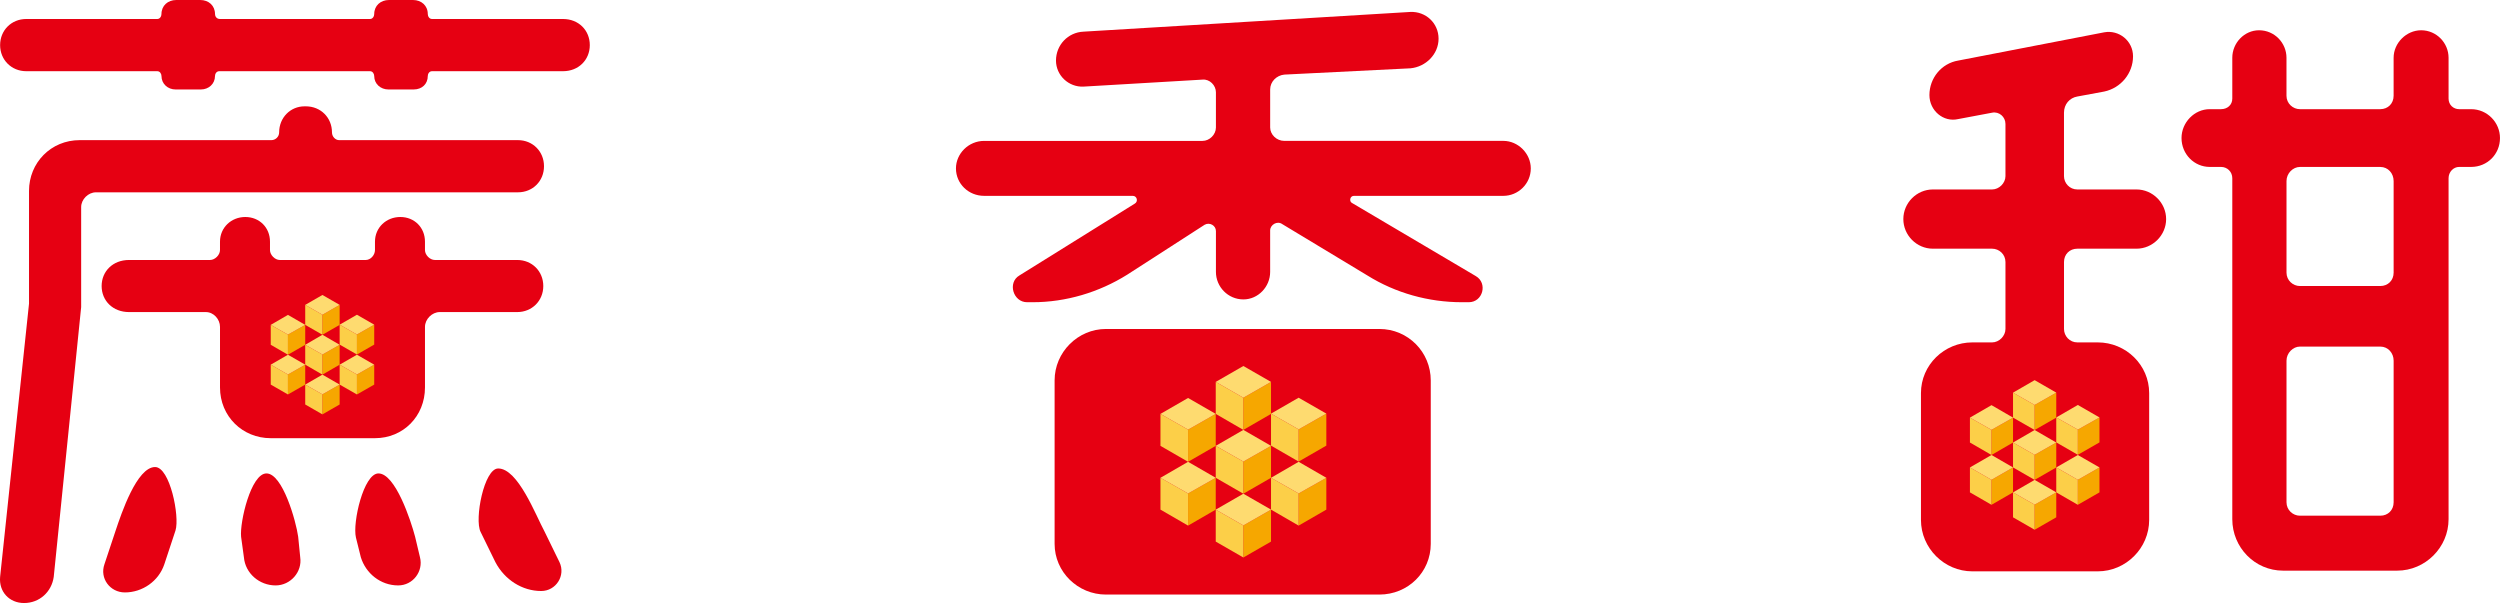 <?xml version="1.0" encoding="utf-8"?>
<!-- Generator: Adobe Illustrator 23.0.2, SVG Export Plug-In . SVG Version: 6.00 Build 0)  -->
<svg version="1.1" id="圖層_1" xmlns="http://www.w3.org/2000/svg" xmlns:xlink="http://www.w3.org/1999/xlink" x="0px" y="0px"
	 viewBox="0 0 1372.6 331.09" style="enable-background:new 0 0 1372.6 331.09;" xml:space="preserve">
<style type="text/css">
	.st0{fill:#E60012;}
	.st1{fill:#F6A700;}
	.st2{fill:#FCCF48;}
	.st3{fill:#FEDB70;}
</style>
<g>
	<g>
		<path class="st0" d="M309.14,10.43h-71.94c-1.54,0-2.33-1.54-2.33-2.72c0-4.6-3.48-7.71-8.13-7.71h-13.15
			c-4.63,0-8.13,3.11-8.13,7.71c0,1.18-0.78,2.72-2.3,2.72h-82.37c-1.96,0-2.74-1.54-2.74-2.72c0-4.6-3.45-7.71-8.11-7.71H96.78
			c-4.63,0-8.13,3.11-8.13,7.71c0,1.18-0.78,2.72-2.3,2.72H14.39c-8.11,0-14.33,6.2-14.33,14.33c0,8.1,6.22,14.33,14.33,14.33h71.97
			c1.52,0,2.3,1.52,2.3,2.66c0,4.29,3.5,7.37,7.71,7.37h13.93c4.29,0,7.74-3.09,7.74-7.37c0-1.15,0.78-2.66,2.33-2.66h82.79
			c1.52,0,2.3,1.52,2.3,2.66c0,4.29,3.5,7.37,7.79,7.37h13.88c4.63,0,7.74-3.09,7.74-7.37c0-1.15,0.78-2.66,2.33-2.66h71.94
			c8.52,0,14.69-6.22,14.69-14.33C323.83,16.63,317.66,10.43,309.14,10.43z"/>
		<path class="st0" d="M85.15,256.42c-10.01,0-18.53,25.54-21.64,34.82l-6.17,18.56c-2.72,7.74,3.09,15.47,11.21,15.47
			c9.65,0,18.56-6.17,21.67-15.47l6.14-18.56C98.75,283.51,93.28,256.42,85.15,256.42z"/>
		<path class="st0" d="M298.68,91.26c0-8.1-6.17-14.32-14.3-14.32h-98.21c-1.99,0-3.9-1.91-3.9-4.24c0-8.13-6.2-14.32-14.35-14.32
			h-0.73c-7.74,0-13.93,6.2-13.93,14.32c0,2.33-1.94,4.24-4.26,4.24H43.77c-15.82,0-27.84,12.42-27.84,27.87v61.91L0.06,316.76
			c-0.73,8.13,5.05,14.33,13.15,14.33c8.55,0,15.14-6.2,16.29-14.33l15.06-148.15v-54.92c0-4.24,3.87-8.1,8.13-8.1h231.69
			C292.51,105.59,298.68,99.42,298.68,91.26z"/>
		<path class="st0" d="M146.3,259.93c-8.52,0-14.72,26.69-13.93,34.77l1.54,11.24c0.76,8.89,8.52,15.48,17.41,15.48
			c8.13,0,14.72-7.37,13.51-15.48l-1.12-11.24C162.56,286.23,155.19,259.93,146.3,259.93z"/>
		<path class="st0" d="M299.07,292.03c-5.02-9.31-14.69-34.82-25.54-34.82c-7.74,0-13.15,27.87-9.67,34.82l8.13,16.62
			c5.07,9.67,14.74,15.84,25.15,15.84c8.13,0,13.54-8.49,10.04-15.84L299.07,292.03z"/>
		<path class="st0" d="M227.91,294.7c-2.33-8.86-10.85-34.77-20.13-34.77c-8.13,0-14.3,27.03-12.36,35.19l2.69,10.82
			c2.72,8.89,10.85,15.48,20.5,15.48c8.13,0,13.96-7.74,11.97-15.48L227.91,294.7z"/>
		<path class="st0" d="M298.29,157.04c0-8.11-6.2-14.3-14.3-14.3h-45.25c-2.69,0-5.41-2.74-5.41-5.44v-4.62
			c0-7.74-5.78-13.54-13.54-13.54c-7.74,0-13.91,5.81-13.91,13.54v4.62c0,2.69-2.35,5.44-5.05,5.44h-47.21
			c-2.66,0-5.38-2.74-5.38-5.44v-4.62c0-7.74-5.8-13.54-13.57-13.54c-7.68,0-13.88,5.81-13.88,13.54v4.62
			c0,2.69-2.74,5.44-5.44,5.44H70.83c-8.84,0-15.03,6.2-15.03,14.3c0,8.1,6.2,14.3,15.03,14.3h42.22c4.21,0,7.74,3.9,7.74,8.13
			v33.25c0,15.86,12.34,27.86,27.84,27.86h57.25c15.45,0,27.45-12,27.45-27.86v-33.25c0-4.24,3.87-8.13,8.1-8.13h42.56
			C292.09,171.33,298.29,165.14,298.29,157.04z"/>
	</g>
	<g>
		<g>
			<polygon class="st1" points="158.09,183.7 167.58,178.37 167.58,189.3 158.09,194.76 			"/>
			<polygon class="st2" points="158.09,183.7 158.09,194.76 148.65,189.3 148.65,178.37 			"/>
			<polygon class="st3" points="158.09,183.7 167.58,178.37 158.09,172.88 148.65,178.37 			"/>
		</g>
		<g>
			<polygon class="st1" points="158.09,205.61 167.58,200.22 167.58,211.15 158.09,216.58 			"/>
			<polygon class="st2" points="158.09,205.61 158.09,216.58 148.65,211.15 148.65,200.22 			"/>
			<polygon class="st3" points="158.09,205.61 167.58,200.22 158.09,194.76 148.65,200.22 			"/>
		</g>
		<g>
			<polygon class="st1" points="177.02,194.65 186.48,189.3 186.48,200.22 177.02,205.69 			"/>
			<polygon class="st2" points="177.02,194.65 177.02,205.69 167.58,200.22 167.58,189.3 			"/>
			<polygon class="st3" points="177.02,194.65 186.48,189.3 177.02,183.8 167.58,189.3 			"/>
		</g>
		<g>
			<polygon class="st1" points="195.97,183.65 205.46,178.26 205.46,189.19 195.97,194.65 			"/>
			<polygon class="st2" points="195.97,183.65 195.97,194.65 186.48,189.19 186.48,178.26 			"/>
			<polygon class="st3" points="195.97,183.65 205.46,178.26 195.97,172.8 186.48,178.26 			"/>
		</g>
		<g>
			<polygon class="st1" points="195.97,205.61 205.46,200.22 205.46,211.15 195.97,216.58 			"/>
			<polygon class="st2" points="195.97,205.61 195.97,216.58 186.48,211.15 186.48,200.22 			"/>
			<polygon class="st3" points="195.97,205.61 205.46,200.22 195.97,194.76 186.48,200.22 			"/>
		</g>
		<g>
			<polygon class="st1" points="177.02,172.8 186.48,167.39 186.48,178.37 177.02,183.8 			"/>
			<polygon class="st2" points="177.02,172.8 177.02,183.8 167.58,178.37 167.58,167.39 			"/>
			<polygon class="st3" points="177.02,172.8 186.48,167.39 177.02,161.95 167.58,167.39 			"/>
		</g>
		<g>
			<polygon class="st1" points="177.02,216.51 186.48,211.15 186.48,222.08 177.02,227.51 			"/>
			<polygon class="st2" points="177.02,216.51 177.02,227.51 167.58,222.08 167.58,211.15 			"/>
			<polygon class="st3" points="177.02,216.51 186.48,211.15 177.02,205.69 167.58,211.15 			"/>
		</g>
	</g>
	<g>
		<path class="st0" d="M757.31,180.62H607.23c-15.45,0-28.21,12.76-28.21,28.23v89.75c0,15.45,12.76,27.84,28.21,27.84h150.08
			c15.84,0,28.23-12.39,28.23-27.84v-89.75C785.54,193.37,773.15,180.62,757.31,180.62z"/>
		<path class="st0" d="M825.41,77.35H705.13c-4.26,0-7.76-3.5-7.76-7.34V49.12c0-4.29,3.5-7.74,7.76-8.16l69.22-3.45
			c8.47-0.78,15.48-7.74,15.48-16.26c0-8.53-7.01-15.06-15.48-14.69L594.89,17.38c-8.57,0.37-15.11,7.37-15.11,15.87
			c0,8.13,6.95,14.69,15.11,14.3l65.35-3.84c3.87-0.39,7.35,3.11,7.35,6.96v19.35c0,3.84-3.48,7.34-7.35,7.34H540.31
			c-8.49,0-15.45,6.95-15.45,15.11c0,8.47,6.96,15.06,15.45,15.06h81.64c2.3,0,3.11,3.08,1.13,4.24l-63.39,39.47
			c-6.61,3.87-3.5,14.69,4.23,14.69h3.11c18.17,0,36.36-5.41,51.84-15.11l42.53-27.42c2.72-1.55,6.2,0.39,6.2,3.48v22.43
			c0,8.1,6.56,15.08,15.08,15.08c8.13,0,14.69-6.98,14.69-15.08v-22.82c0-3.08,3.87-5.41,6.59-3.48l46.79,28.23
			c15.48,9.67,33.64,14.69,51.84,14.69h3.84c7.76,0,10.48-10.45,3.89-14.32l-68.07-40.21c-1.54-0.78-1.18-3.87,1.15-3.87h82.01
			c8.1,0,15.06-6.59,15.06-15.06C840.47,84.31,833.51,77.35,825.41,77.35z"/>
	</g>
	<g>
		<g>
			<polygon class="st1" points="652.3,235.88 667.49,227.25 667.49,244.79 652.3,253.55 			"/>
			<polygon class="st2" points="652.3,235.88 652.3,253.55 637.14,244.79 637.14,227.25 			"/>
			<polygon class="st3" points="652.3,235.88 667.49,227.25 652.3,218.5 637.14,227.25 			"/>
		</g>
		<g>
			<polygon class="st1" points="652.3,270.93 667.49,262.33 667.49,279.8 652.3,288.58 			"/>
			<polygon class="st2" points="652.3,270.93 652.3,288.58 637.14,279.8 637.14,262.33 			"/>
			<polygon class="st3" points="652.3,270.93 667.49,262.33 652.3,253.55 637.14,262.33 			"/>
		</g>
		<polygon class="st1" points="682.65,253.42 697.84,244.79 697.84,262.33 682.65,271.07 		"/>
		<polygon class="st2" points="682.65,253.42 682.65,271.07 667.49,262.33 667.49,244.79 		"/>
		<polygon class="st3" points="682.65,253.42 697.84,244.79 682.65,236.03 667.49,244.79 		"/>
		<g>
			<polygon class="st1" points="713,235.75 728.21,227.09 728.21,244.66 713,253.42 			"/>
			<polygon class="st2" points="713,235.75 713,253.42 697.84,244.66 697.84,227.09 			"/>
			<polygon class="st3" points="713,235.75 728.21,227.09 713,218.36 697.84,227.09 			"/>
		</g>
		<g>
			<polygon class="st1" points="713,270.93 728.21,262.33 728.21,279.8 713,288.58 			"/>
			<polygon class="st2" points="713,270.93 713,288.58 697.84,279.8 697.84,262.33 			"/>
			<polygon class="st3" points="713,270.93 728.21,262.33 713,253.55 697.84,262.33 			"/>
		</g>
		<g>
			<polygon class="st1" points="682.65,218.36 697.84,209.68 697.84,227.25 682.65,236.03 			"/>
			<polygon class="st2" points="682.65,218.36 682.65,236.03 667.49,227.25 667.49,209.68 			"/>
			<polygon class="st3" points="682.65,218.36 697.84,209.68 682.65,200.95 667.49,209.68 			"/>
		</g>
		<g>
			<polygon class="st1" points="682.65,288.48 697.84,279.8 697.84,297.36 682.65,306.09 			"/>
			<polygon class="st2" points="682.65,288.48 682.65,306.09 667.49,297.36 667.49,279.8 			"/>
			<polygon class="st3" points="682.65,288.48 697.84,279.8 682.65,271.07 667.49,279.8 			"/>
		</g>
	</g>
	<g>
		<path class="st0" d="M1173.02,104.02h-32.49c-4.24,0-7.32-3.48-7.32-7.32V61.88c0-4.66,3.08-8.16,7.32-8.89l14.72-2.72
			c9.25-1.93,15.87-10.06,15.87-19.35c0-8.52-7.74-14.69-15.87-13.17l-80.1,15.5c-9.25,1.54-15.82,9.67-15.82,18.95
			c0,8.52,7.68,15.08,15.82,13.17l18.59-3.5c3.87-0.78,7.34,2.3,7.34,6.17V96.7c0,3.84-3.48,7.32-7.34,7.32h-32.5
			c-8.91,0-16.23,7.37-16.23,16.26s7.32,16.26,16.23,16.26h32.5c3.87,0,7.34,3.09,7.34,7.32v36.76c0,3.86-3.48,7.37-7.34,7.37
			h-10.85c-15.45,0-28.21,12.39-28.21,27.84v69.62c0,15.47,12.76,28.24,28.21,28.24h68.86c15.48,0,28.23-12.76,28.23-28.24v-69.62
			c0-15.45-12.76-27.84-28.23-27.84h-11.21c-4.24,0-7.32-3.5-7.32-7.37v-36.76c0-4.24,3.08-7.32,7.32-7.32h32.49
			c8.86,0,16.26-7.37,16.26-16.26S1181.88,104.02,1173.02,104.02z"/>
		<path class="st0" d="M1356.75,59.94h-6.59c-3.09,0-5.8-2.33-5.8-5.8V31.71c0-8.11-6.59-15.09-15.06-15.09
			c-8.1,0-15.11,6.98-15.11,15.09V52.6c0,4.24-3.09,7.34-7.32,7.34h-44.13c-3.82,0-7.37-3.11-7.37-7.34V31.71
			c0-8.11-6.53-15.09-15.06-15.09c-8.11,0-14.69,6.98-14.69,15.09v22.43c0,3.48-2.72,5.8-6.17,5.8h-6.22
			c-8.48,0-15.49,7.35-15.49,15.84c0,8.89,7.01,15.87,15.49,15.87h6.22c3.45,0,6.17,2.69,6.17,6.2v187.23
			c0,15.45,12.34,28.23,27.87,28.23h62.64c15.48,0,28.23-12.78,28.23-28.23V97.85c0-3.5,2.72-6.2,5.8-6.2h6.59
			c8.89,0,15.84-6.98,15.84-15.87C1372.6,67.29,1365.64,59.94,1356.75,59.94z M1314.2,275.77c0,4.29-3.09,7.37-7.32,7.37h-44.13
			c-3.82,0-7.37-3.08-7.37-7.37v-77.74c0-4.24,3.56-7.74,7.37-7.74h44.13c4.24,0,7.32,3.51,7.32,7.74V275.77z M1314.2,149.69
			c0,4.26-3.09,7.35-7.32,7.35h-44.13c-3.82,0-7.37-3.09-7.37-7.35V99.42c0-4.28,3.56-7.76,7.37-7.76h44.13
			c4.24,0,7.32,3.48,7.32,7.76V149.69z"/>
	</g>
	<g>
		<g>
			<polygon class="st1" points="1093.41,235.99 1105.23,229.29 1105.23,242.96 1093.41,249.81 			"/>
			<polygon class="st2" points="1093.41,235.99 1093.41,249.81 1081.57,242.96 1081.57,229.29 			"/>
			<polygon class="st3" points="1093.41,235.99 1105.23,229.29 1093.41,222.44 1081.57,229.29 			"/>
		</g>
		<g>
			<polygon class="st1" points="1093.41,263.43 1105.23,256.64 1105.23,270.33 1093.41,277.16 			"/>
			<polygon class="st2" points="1093.41,263.43 1093.41,277.16 1081.57,270.33 1081.57,256.64 			"/>
			<polygon class="st3" points="1093.41,263.43 1105.23,256.64 1093.41,249.81 1081.57,256.64 			"/>
		</g>
		<g>
			<polygon class="st1" points="1117.1,249.71 1128.97,242.96 1128.97,256.64 1117.1,263.48 			"/>
			<polygon class="st2" points="1117.1,249.71 1117.1,263.48 1105.23,256.64 1105.23,242.96 			"/>
			<polygon class="st3" points="1117.1,249.71 1128.97,242.96 1117.1,236.09 1105.23,242.96 			"/>
		</g>
		<g>
			<polygon class="st1" points="1140.81,235.88 1152.7,229.19 1152.7,242.89 1140.81,249.71 			"/>
			<polygon class="st2" points="1140.81,235.88 1140.81,249.71 1128.97,242.89 1128.97,229.19 			"/>
			<polygon class="st3" points="1140.81,235.88 1152.7,229.19 1140.81,222.34 1128.97,229.19 			"/>
		</g>
		<g>
			<polygon class="st1" points="1140.81,263.43 1152.7,256.64 1152.7,270.33 1140.81,277.16 			"/>
			<polygon class="st2" points="1140.81,263.43 1140.81,277.16 1128.97,270.33 1128.97,256.64 			"/>
			<polygon class="st3" points="1140.81,263.43 1152.7,256.64 1140.81,249.81 1128.97,256.64 			"/>
		</g>
		<g>
			<polygon class="st1" points="1117.1,222.34 1128.97,215.57 1128.97,229.29 1117.1,236.09 			"/>
			<polygon class="st2" points="1117.1,222.34 1117.1,236.09 1105.23,229.29 1105.23,215.57 			"/>
			<polygon class="st3" points="1117.1,222.34 1128.97,215.57 1117.1,208.72 1105.23,215.57 			"/>
		</g>
		<g>
			<polygon class="st1" points="1117.1,277.08 1128.97,270.33 1128.97,284.03 1117.1,290.86 			"/>
			<polygon class="st2" points="1117.1,277.08 1117.1,290.86 1105.23,284.03 1105.23,270.33 			"/>
			<polygon class="st3" points="1117.1,277.08 1128.97,270.33 1117.1,263.48 1105.23,270.33 			"/>
		</g>
	</g>
</g>
</svg>
